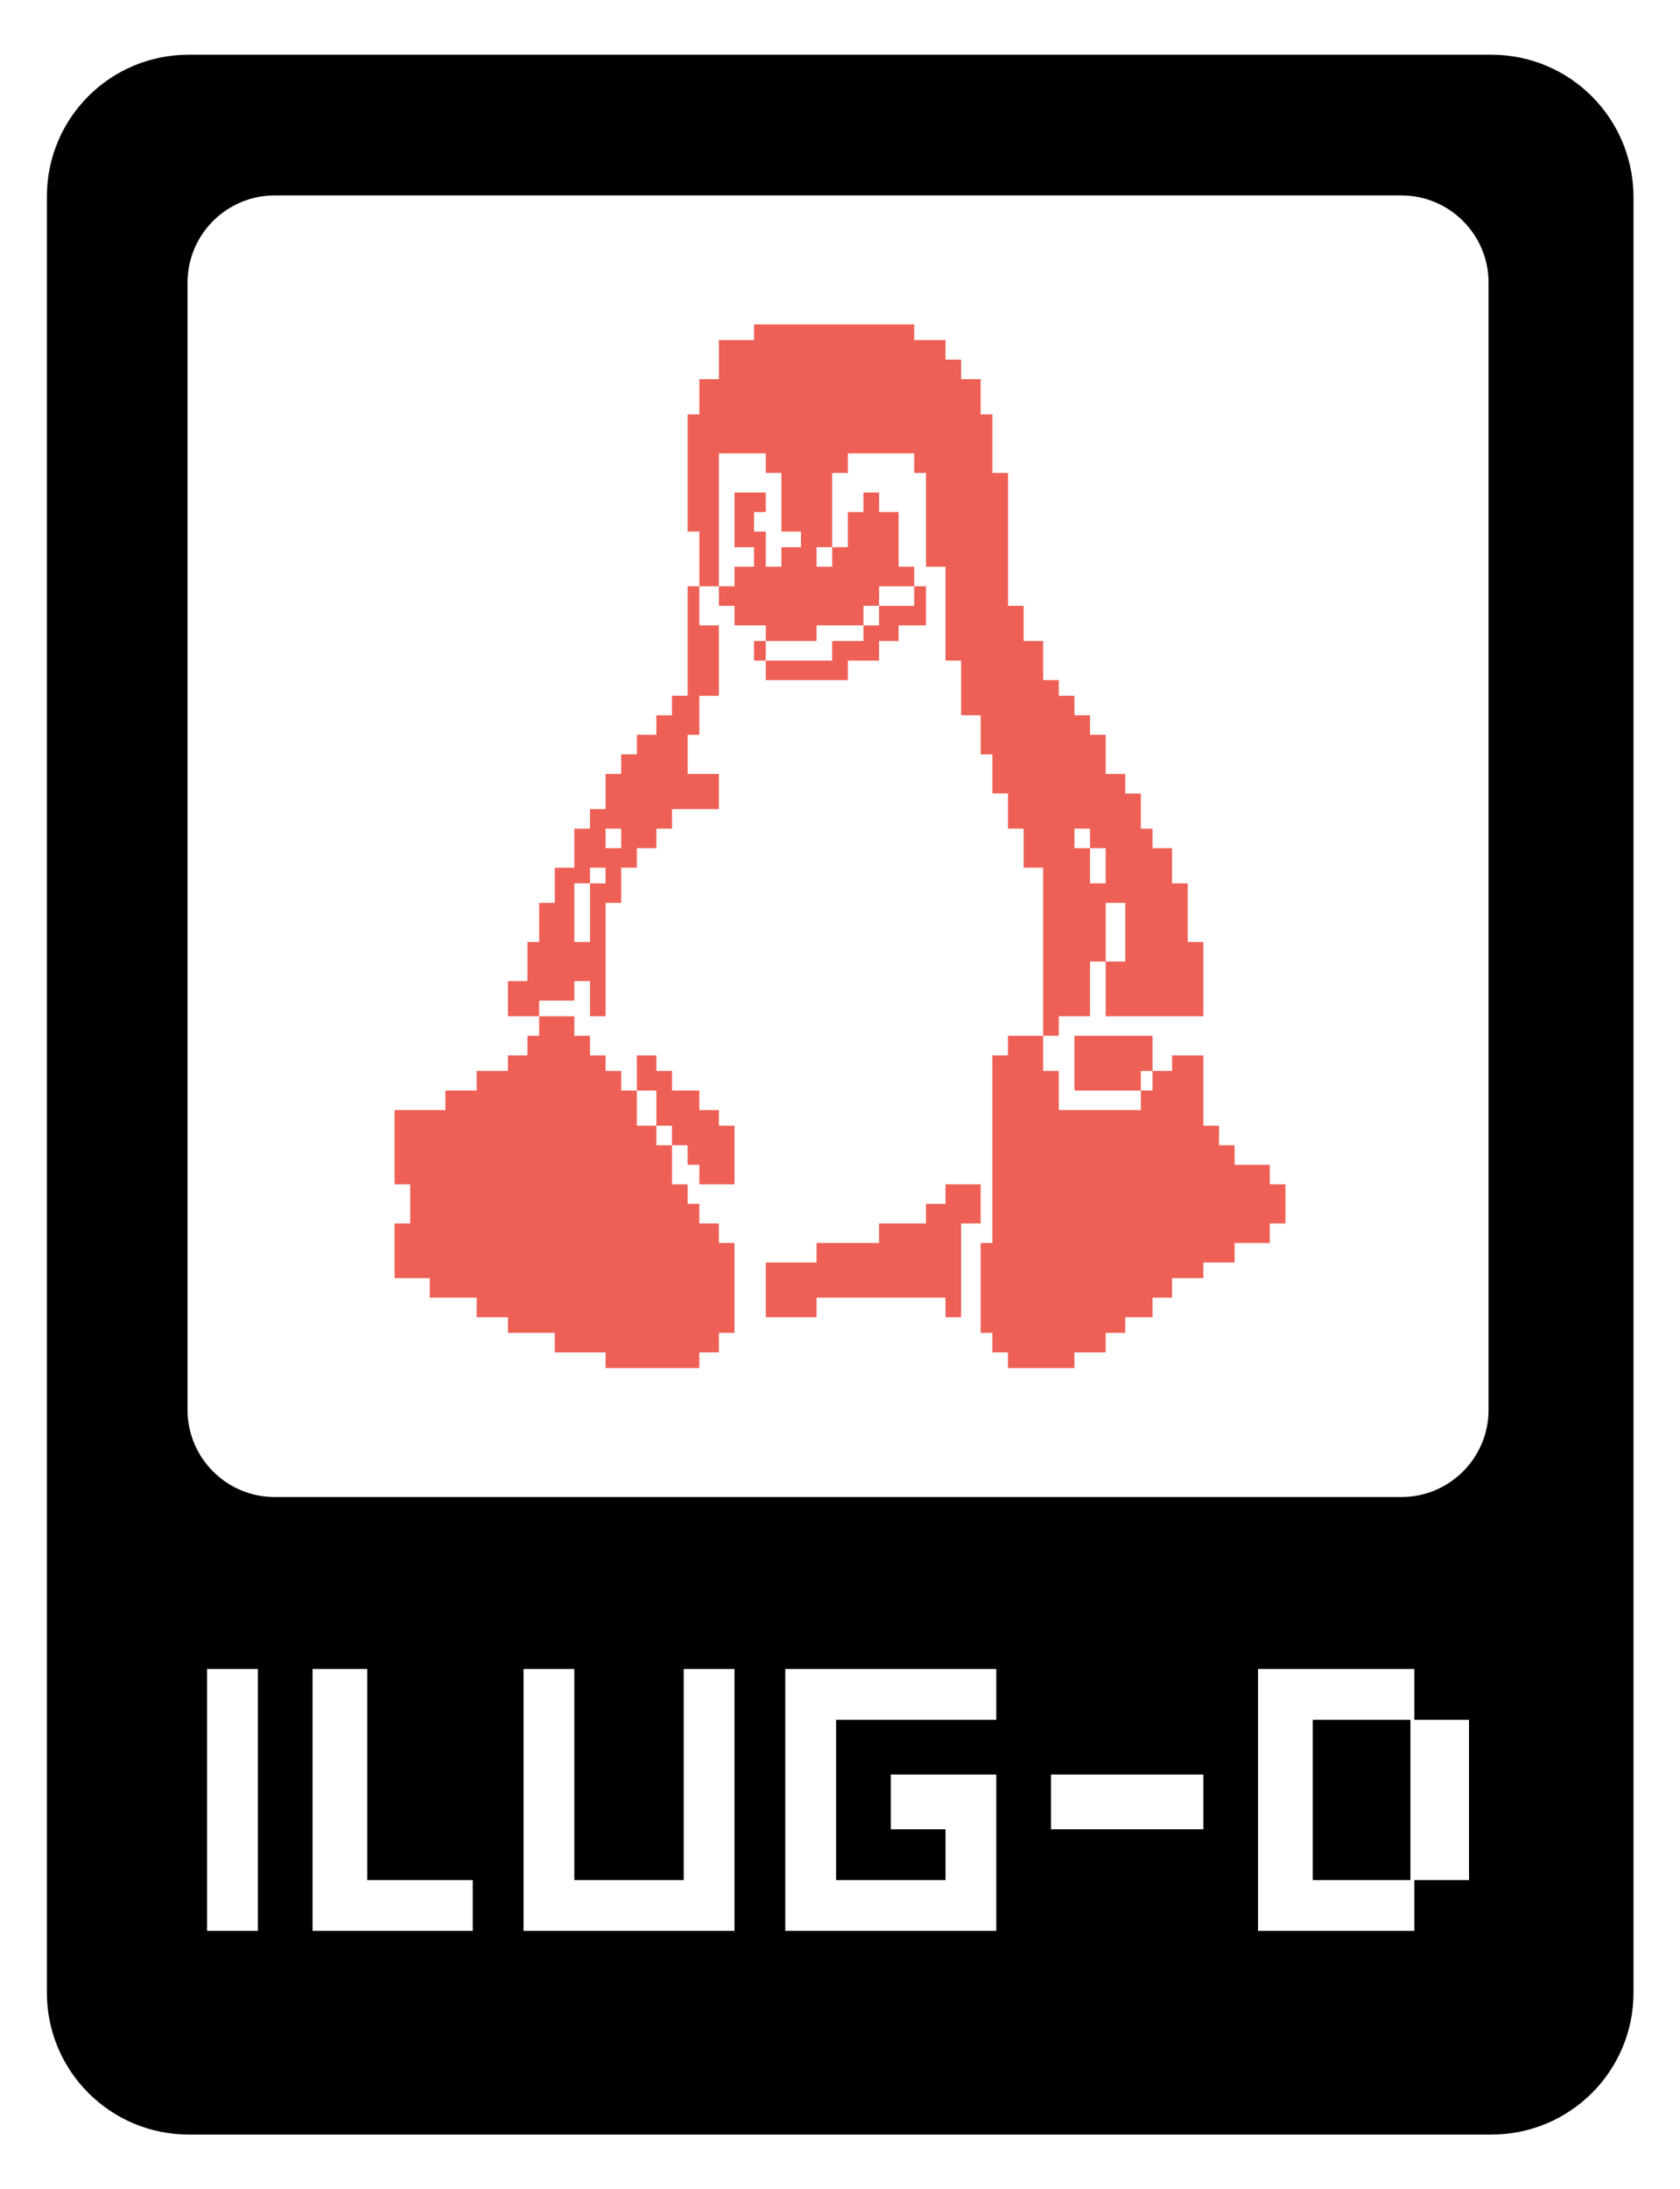 <?xml version="1.0" encoding="utf-8"?>
<!-- Generator: Adobe Illustrator 19.0.0, SVG Export Plug-In . SVG Version: 6.00 Build 0)  -->
<svg version="1.1" id="Layer_1" xmlns="http://www.w3.org/2000/svg" xmlns:xlink="http://www.w3.org/1999/xlink" x="0px" y="0px"
	 viewBox="0 0 430 560" style="enable-background:new 0 0 430 560;" xml:space="preserve">
<style type="text/css">
	.st0{fill:#EE6055;}
	.st1{fill:#000000;}
</style>
<g id="XMLID_231_">
	<polygon id="XMLID_245_" class="st0" points="325,303 325,298 320.4,298 316,298 316,293 312,293 312,288 308,288 308,284
		308,279.2 308,274.2 308,270 303.8,270 300,270 300,274 295,274 295,279 292,279 292,284 287.4,284 283.1,284 279,284 275,284
		271,284 271,279.2 271,274 267,274 267,269.4 267,265 262.5,265 258,265 258,270 254,270 254,274.2 254,279.2 254,284 254,288.7
		254,293.5 254,298.3 254,303 254,307.8 254,312.6 254,318 251,318 251,322.1 251,326.9 251,331.7 251,336.4 251,341 254,341
		254,346 258,346 258,350 262.5,350 266.8,350 270.9,350 275,350 275,346 279,346 283,346 283,341 288,341 288,337 291.5,337
		295,337 295,332 300,332 300,327 303.8,327 308,327 308,323 312.2,323 316,323 316,318 320.4,318 325,318 325,313 329,313
		329,307.8 329,303 	"/>
	<polygon id="XMLID_244_" class="st0" points="295,274 295,269.4 295,265 291.5,265 287.4,265 283.1,265 279,265 275,265 275,269.4
		275,274.2 275,279 279,279 283.1,279 287.4,279 292,279 292,274 	"/>
	<path id="XMLID_241_" class="st0" d="M304,241v-15h-4v-9h-5v-5h-3v-9h-4v-5h-5v-10h-4v-5h-4v-5h-4v-4h-4v-10h-5v-9h-4v-34h-4v-15
		h-3v-9h-5v-5h-4v-5h-8v-4h-41v4h-9v10h-5v9h-3v30h3v14h5v-34h12v5h4v15h5v4h-5v5h-4v-9h-3v-5h3v-5h-8v14h5v5h-5v5h-4v5h4v5h8v4h13
		v-4h12v-5h4v-5h9v-5h-4v-14h-5v-5h-4v5h-4v9h-4v5h-4v-5h4v-19h4v-5h17v5h3v24h5v24h4v14h5v10h3v10h4v9h4v10h5v43h4v-5h8v-14h4v-15
		h5v15h-5v14h25v-19H304z M283,226h-4v-9h-4v-5h4v5h4V226z"/>
	<polygon id="XMLID_240_" class="st0" points="251,307.8 251,303 246.1,303 242,303 242,308 237,308 237,313 233.6,313 229.5,313
		225,313 225,318 221.1,318 217,318 213,318 209,318 209,323 204.8,323 200.5,323 196,323 196,326.9 196,331.7 196,337 200.5,337
		204.8,337 209,337 209,332 213,332 217,332 221.1,332 225.4,332 229.5,332 233.6,332 237.7,332 242,332 242,337 246,337 246,331.7
		246,326.9 246,322.1 246,317.4 246,313 251,313 	"/>
	<polygon id="XMLID_239_" class="st0" points="229.5,155 225,155 225,160 221,160 221,164 217,164 213,164 213,169 208.9,169
		204.8,169 200.5,169 196,169 196,174 200.5,174 204.8,174 208.9,174 213,174 217,174 217,169 221.1,169 225,169 225,164 230,164
		230,160 233.6,160 237,160 237,154.8 237,150 234,150 234,155 	"/>
	<rect id="XMLID_238_" x="193" y="164" class="st0" width="3" height="5"/>
	<path id="XMLID_234_" class="st0" d="M179,188v-10h5v-18h-5v-10h-3v28h-4v5h-4v5h-5v5h-4v5h-4v9h-4v5h-4v10h-5v9h-4v10h-3v10h-5v9
		h8v-4h9v-5h4v9h4v-29h4v-9h4v-5h5v-5h4v-5h12v-9h-8v-10H179z M155,226h-4v15h-4v-15h4v-4h4V226z M159,217h-4v-5h4V217z"/>
	<polygon id="XMLID_233_" class="st0" points="168,284 168,288 172,288 172,293 176,293 176,298 179,298 179,303 183.9,303 188,303
		188,298.3 188,293.5 188,288 184,288 184,284 179,284 179,279 175.7,279 172,279 172,274 168,274 168,270 163,270 163,274.2
		163,279 168,279 	"/>
	<polygon id="XMLID_232_" class="st0" points="135,265 135,270 130,270 130,274 126.2,274 122,274 122,279 117.8,279 114,279
		114,284 109.6,284 105.5,284 101,284 101,288.7 101,293.5 101,298.3 101,303 105,303 105,307.8 105,313 101,313 101,317.4
		101,322.1 101,327 105.5,327 110,327 110,332 113.7,332 117.8,332 122,332 122,337 126.2,337 130,337 130,341 134.4,341 138.5,341
		142,341 142,346 146.9,346 151,346 155,346 155,350 159.1,350 163.2,350 167.5,350 171.6,350 175.7,350 179,350 179,346 184,346
		184,341 188,341 188,336.4 188,331.7 188,326.9 188,322.1 188,318 184,318 184,313 179,313 179,308 176,308 176,303 172,303
		172,298.3 172,293 168,293 168,288 163,288 163,284 163,279 159,279 159,274 155,274 155,270 151,270 151,265 147,265 147,260
		142.6,260 138,260 138,265 	"/>
</g>
<path id="XMLID_195_" class="st1" d="M381.7,14H48.3C28.2,14,12,30.2,12,50.3v459.5c0,20,16.2,36.3,36.3,36.3h333.5
	c20,0,36.3-16.2,36.3-36.3V50.3C418,30.2,401.8,14,381.7,14z M66,494H53v-67h13V494z M121,494H80v-67h14v54h27V494z M188,494h-54
	v-67h13v54h28v-54h13V494z M255,440h-41v41h28v-13h-14v-14h27v40h-54v-67h54V440z M308,468h-39v-14h39V468z M376,481h-14v13h-40v-67
	h40v13h14V481z M381,360.7c0,12.3-10,22.3-22.3,22.3H70.3C58,383,48,373,48,360.7V72.3C48,60,58,50,70.3,50h288.4
	C371,50,381,60,381,72.3V360.7z M336,481h25v-41h-25V481z"/>
</svg>
